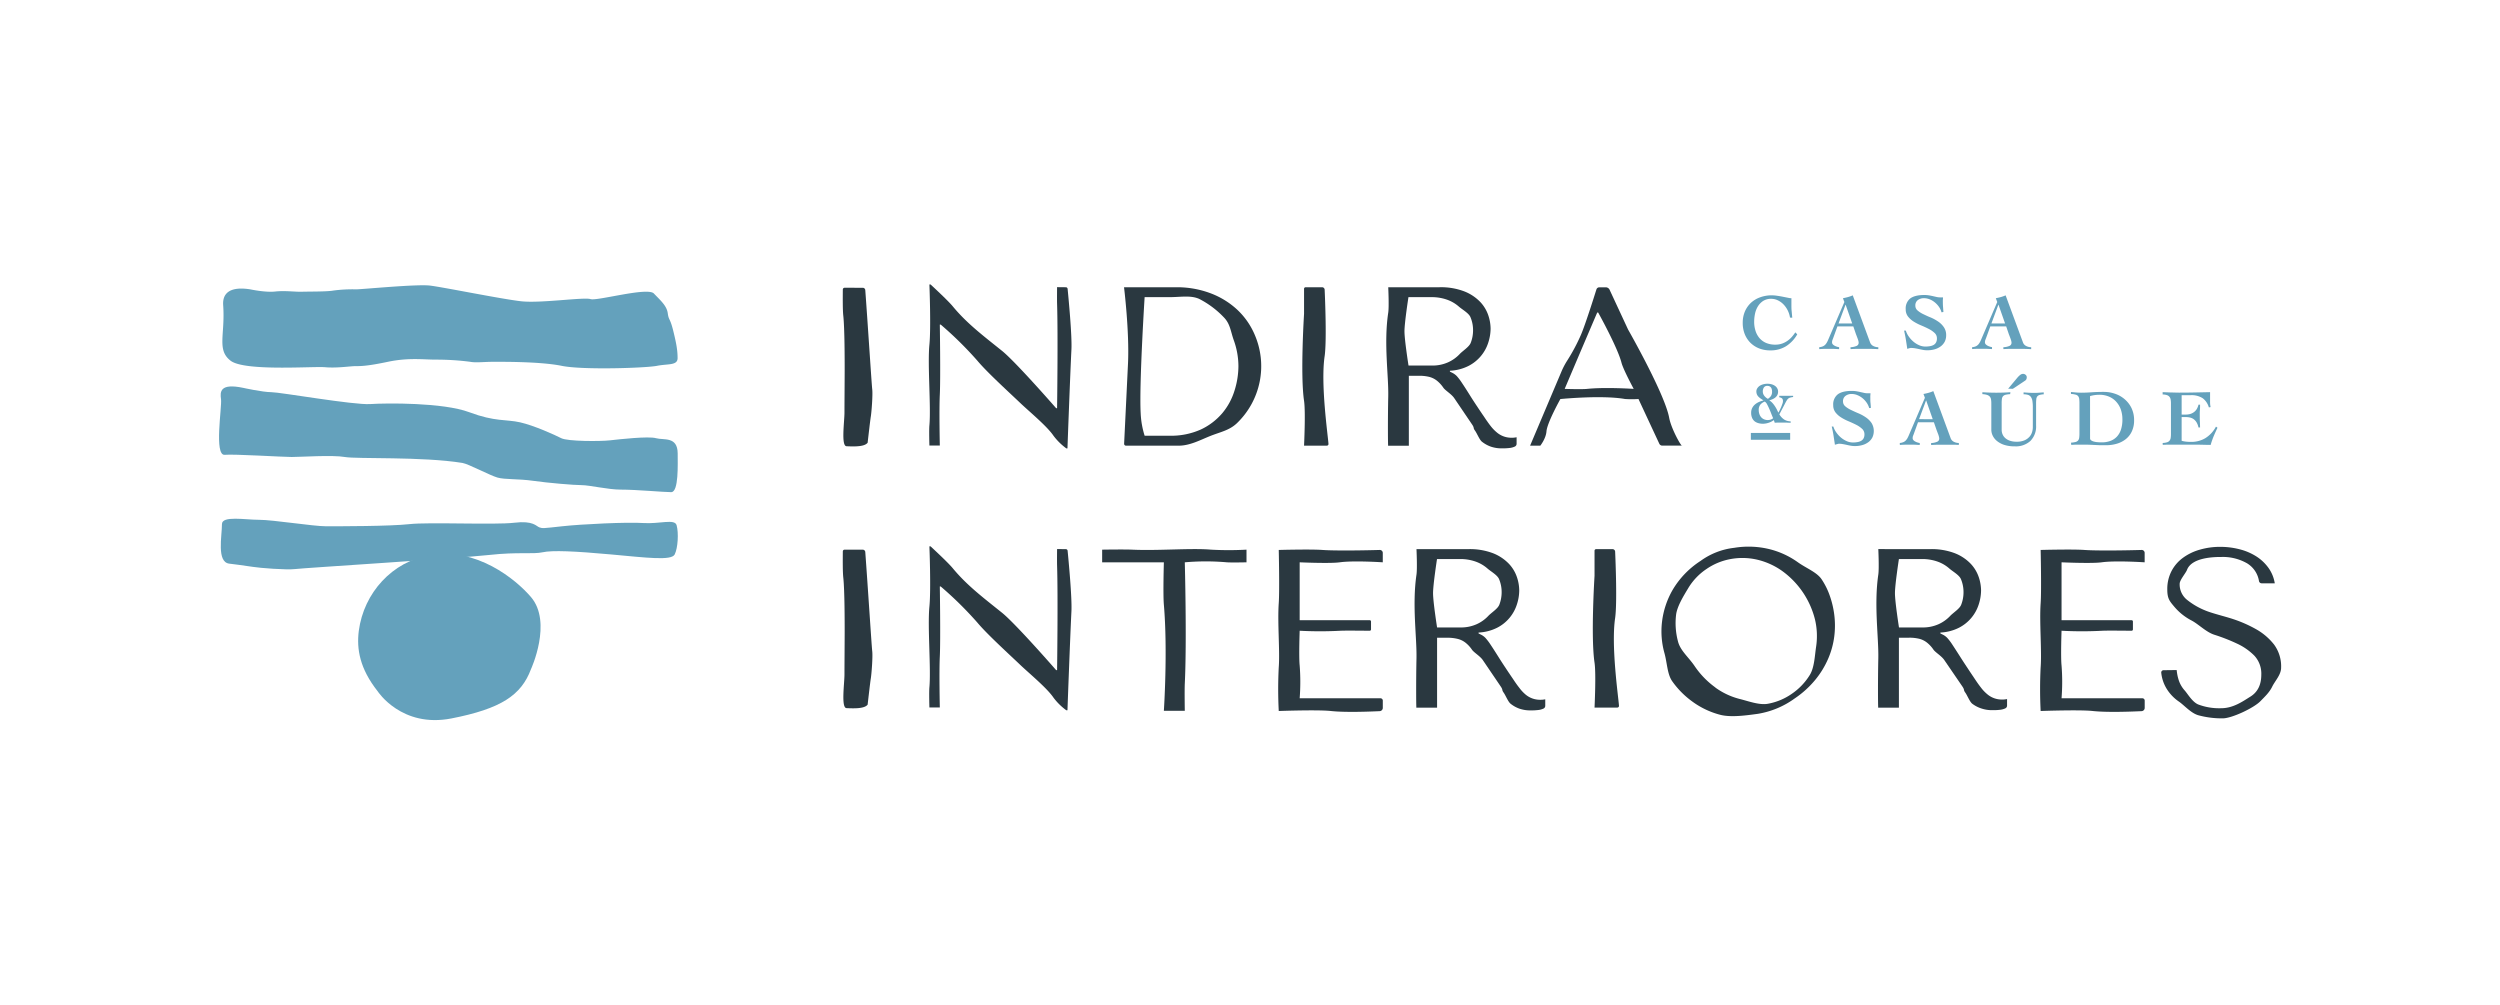 <svg id="Layer_1" data-name="Layer 1" xmlns="http://www.w3.org/2000/svg" viewBox="0 0 1080 434"><defs><style>.cls-1{fill:#64a1bc;}.cls-2{fill:#2a3840;}</style></defs><path class="cls-1" d="M773.28,137.2a10.62,10.62,0,0,0-2.75-5.64,8.68,8.68,0,0,0-2.44-1.79,6.52,6.52,0,0,0-2.94-.68,6.22,6.22,0,0,0-3.49.93,7.44,7.44,0,0,0-2.27,2.37,9.81,9.81,0,0,0-1.23,3.19,17,17,0,0,0-.36,3.41,12.78,12.78,0,0,0,.59,3.95,9,9,0,0,0,1.72,3.14,7.89,7.89,0,0,0,2.85,2.07,10,10,0,0,0,4,.74,8.65,8.65,0,0,0,2.95-.48,9.61,9.61,0,0,0,2.38-1.25,10.42,10.42,0,0,0,1.86-1.7,19.09,19.09,0,0,0,1.43-1.88l.83.86a14.6,14.6,0,0,1-4.86,5.14,12.64,12.64,0,0,1-6.8,1.79,13.12,13.12,0,0,1-4.76-.84,11.31,11.31,0,0,1-3.76-2.4,11.17,11.17,0,0,1-2.48-3.74,12.84,12.84,0,0,1-.89-4.92,12.29,12.29,0,0,1,.92-4.87,11.19,11.19,0,0,1,2.59-3.75,11.68,11.68,0,0,1,4-2.41,14.5,14.5,0,0,1,5.07-.86,15.6,15.6,0,0,1,2.27.19c.88.12,1.72.27,2.52.43l2.17.43a8.53,8.53,0,0,0,1.11.19,1.13,1.13,0,0,0,.38,0c0,.47,0,.91,0,1.33s0,.87,0,1.33c0,1,0,1.93.1,2.88s.16,1.91.28,2.88Z"/><path class="cls-1" d="M785.9,150a5.42,5.42,0,0,0,1.61-.39,3.29,3.29,0,0,0,1.07-.78,5.37,5.37,0,0,0,.76-1.12c.22-.42.44-.91.67-1.47l6.76-15.76-.62-1.65c.73-.14,1.46-.31,2.17-.5a15,15,0,0,0,2.07-.74l7.48,20.31a2.79,2.79,0,0,0,1.45,1.6,4.7,4.7,0,0,0,2.11.5v.83l-1.49-.07-1.65-.05-1.66,0h-1.45c-1,0-1.92,0-2.88,0s-1.91.06-2.88.1V150a7.37,7.37,0,0,0,2.66-.58,1.45,1.45,0,0,0,.86-1.35,3.37,3.37,0,0,0-.12-.79,8.6,8.6,0,0,0-.31-1l-.38-1c-.13-.34-.23-.62-.33-.85L800.63,141h-6.86L792,145.89c-.12.32-.23.63-.36.93a2.89,2.89,0,0,0-.19,1.14,1.17,1.17,0,0,0,.29.76,2.73,2.73,0,0,0,.76.6,5.29,5.29,0,0,0,1,.43,5.34,5.34,0,0,0,1,.24v.83c-.73,0-1.47-.08-2.22-.1s-1.49,0-2.23,0-1.38,0-2.07,0-1.38.06-2.07.1Zm14.25-10.27-2.83-8.07h-.07l-3,8.07Z"/><path class="cls-1" d="M838.74,134.92a7.74,7.74,0,0,0-1.12-2.38,9.73,9.73,0,0,0-1.8-1.93,8.28,8.28,0,0,0-2.22-1.31,6.59,6.59,0,0,0-2.45-.48,4.32,4.32,0,0,0-2.64.81,2.84,2.84,0,0,0-1.08,2.43,2.69,2.69,0,0,0,1,2.1,10.74,10.74,0,0,0,2.46,1.57c1,.47,2.06,1,3.2,1.43a18.91,18.91,0,0,1,3.19,1.75,9.18,9.18,0,0,1,2.46,2.43,6,6,0,0,1,1,3.51,6.15,6.15,0,0,1-.59,2.7,6,6,0,0,1-1.66,2,8,8,0,0,1-2.58,1.31,11.56,11.56,0,0,1-3.38.46,10.11,10.11,0,0,1-1.73-.15c-.57-.11-1.14-.22-1.7-.35s-1.14-.24-1.71-.34a9.21,9.21,0,0,0-1.73-.16,2,2,0,0,0-.36,0l-.48.12-.5.14-.38.14c-.18-1.29-.38-2.58-.59-3.9s-.47-2.63-.79-4h.76a8.67,8.67,0,0,0,1.24,2.52,11.8,11.8,0,0,0,2,2.22,10.09,10.09,0,0,0,2.5,1.57,6.61,6.61,0,0,0,2.65.58,11,11,0,0,0,2.07-.17,4.71,4.71,0,0,0,1.61-.57,2.72,2.72,0,0,0,1-1.07,3.54,3.54,0,0,0,.36-1.7,3.09,3.09,0,0,0-1-2.36,10.57,10.57,0,0,0-2.5-1.73q-1.5-.78-3.24-1.5a22.36,22.36,0,0,1-3.24-1.65,9.75,9.75,0,0,1-2.5-2.21,4.92,4.92,0,0,1-1-3.14,5.49,5.49,0,0,1,2-4.71q2-1.45,6-1.46a13,13,0,0,1,2,.15c.64.1,1.25.23,1.83.36l1.62.37a7.29,7.29,0,0,0,1.41.15h1.25c0,.39-.05.76-.07,1.11s0,.7,0,1.06q0,1,.09,2.07c.05.72.11,1.41.15,2.07Z"/><path class="cls-1" d="M851.94,150a5.42,5.42,0,0,0,1.61-.39,3.4,3.4,0,0,0,1.07-.78,5.37,5.37,0,0,0,.76-1.12c.22-.42.44-.91.67-1.47l6.76-15.76-.62-1.65c.73-.14,1.46-.31,2.17-.5a15,15,0,0,0,2.07-.74l7.48,20.31a2.79,2.79,0,0,0,1.45,1.6,4.7,4.7,0,0,0,2.11.5v.83l-1.49-.07-1.65-.05-1.66,0h-1.45c-1,0-1.92,0-2.88,0s-1.91.06-2.88.1V150a7.43,7.43,0,0,0,2.66-.58,1.45,1.45,0,0,0,.86-1.35,3.37,3.37,0,0,0-.12-.79,8.6,8.6,0,0,0-.31-1l-.38-1c-.13-.34-.23-.62-.33-.85L866.67,141h-6.86l-1.76,4.86-.36.93a2.89,2.89,0,0,0-.19,1.14,1.17,1.17,0,0,0,.29.76,2.73,2.73,0,0,0,.76.6,5.29,5.29,0,0,0,1,.43,5.34,5.34,0,0,0,1,.24v.83c-.73,0-1.48-.08-2.22-.1s-1.49,0-2.23,0-1.38,0-2.07,0-1.38.06-2.07.1Zm14.25-10.27-2.83-8.07h-.07l-3,8.07Z"/><path class="cls-1" d="M807.49,176.3a7.62,7.62,0,0,0-1.12-2.38,9.68,9.68,0,0,0-1.79-1.93,8.77,8.77,0,0,0-2.23-1.31,6.54,6.54,0,0,0-2.44-.48,4.27,4.27,0,0,0-2.64.81,2.82,2.82,0,0,0-1.09,2.43,2.73,2.73,0,0,0,1,2.11,10.92,10.92,0,0,0,2.47,1.56c1,.48,2,.95,3.19,1.44a17.83,17.83,0,0,1,3.19,1.74,9.52,9.52,0,0,1,2.47,2.43,6.64,6.64,0,0,1,.39,6.21,5.94,5.94,0,0,1-1.65,2,7.89,7.89,0,0,1-2.59,1.31,11.51,11.51,0,0,1-3.38.46,10,10,0,0,1-1.72-.15c-.58-.1-1.15-.22-1.71-.35s-1.13-.24-1.71-.34a9.1,9.1,0,0,0-1.72-.16,2,2,0,0,0-.36.05l-.49.13-.5.13a3.33,3.33,0,0,0-.37.14c-.19-1.29-.39-2.58-.59-3.9s-.47-2.63-.79-4H792a9,9,0,0,0,1.25,2.52,11.44,11.44,0,0,0,2,2.22,10,10,0,0,0,2.5,1.57,6.64,6.64,0,0,0,2.66.59,10.93,10.93,0,0,0,2.07-.18,4.66,4.66,0,0,0,1.6-.57,2.78,2.78,0,0,0,1-1.06,3.61,3.61,0,0,0,.36-1.71,3.14,3.14,0,0,0-1-2.36,10.78,10.78,0,0,0-2.5-1.73c-1-.51-2.08-1-3.24-1.5a21.38,21.38,0,0,1-3.24-1.65,9.45,9.45,0,0,1-2.51-2.21,5,5,0,0,1-1-3.14,5.5,5.5,0,0,1,2-4.71q2-1.46,6-1.46a13.2,13.2,0,0,1,2,.15c.64.11,1.25.23,1.82.37l1.63.36a7.21,7.21,0,0,0,1.41.15h1.24c0,.4-.05.76-.07,1.11s0,.7,0,1.07c0,.66,0,1.35.08,2.07s.11,1.4.16,2.06Z"/><path class="cls-1" d="M820.7,191.37a5.07,5.07,0,0,0,1.6-.39,3.15,3.15,0,0,0,1.07-.78,5.12,5.12,0,0,0,.76-1.12c.22-.42.44-.91.67-1.47l6.76-15.76-.62-1.65c.74-.14,1.46-.3,2.17-.5a13.52,13.52,0,0,0,2.08-.74l7.48,20.31a2.81,2.81,0,0,0,1.45,1.61,4.78,4.78,0,0,0,2.1.49v.83l-1.48-.07-1.66,0-1.65,0H840c-1,0-1.93,0-2.88,0s-1.91.06-2.88.1v-.83a7.16,7.16,0,0,0,2.65-.58,1.44,1.44,0,0,0,.87-1.35,3.55,3.55,0,0,0-.13-.79,9.92,9.92,0,0,0-.3-1l-.39-1c-.12-.34-.23-.62-.32-.85l-1.18-3.41h-6.86l-1.76,4.86q-.16.48-.36.93a2.89,2.89,0,0,0-.19,1.14,1.13,1.13,0,0,0,.3.76,2.47,2.47,0,0,0,.76.6,4.63,4.63,0,0,0,1,.43,5.43,5.43,0,0,0,1,.24v.83c-.74,0-1.48-.08-2.23-.1s-1.49,0-2.22,0-1.38,0-2.07,0-1.38.06-2.07.1Zm14.24-10.27L832.11,173h-.06l-3,8.07Z"/><path class="cls-1" d="M856.39,169.44c2,.14,4,.21,6,.21s4.08-.07,6.1-.21l-.1.83a10.87,10.87,0,0,0-2,.27,2.22,2.22,0,0,0-1.1.64,2.31,2.31,0,0,0-.47,1.18,14.17,14.17,0,0,0-.1,1.91v11.45a4.94,4.94,0,0,0,.36,1.84,4.43,4.43,0,0,0,1.14,1.64,5.72,5.72,0,0,0,2,1.17,8.59,8.59,0,0,0,3,.45,8.18,8.18,0,0,0,3.43-.63,6.17,6.17,0,0,0,2.14-1.57,5.44,5.44,0,0,0,1.08-2,7.38,7.38,0,0,0,.31-2v-8.49a18.38,18.38,0,0,0-.17-2.83,4.13,4.13,0,0,0-.62-1.75,2.46,2.46,0,0,0-1.21-.94,5.93,5.93,0,0,0-2-.27v-.83c.53.05,1.19.09,2,.14s1.63.07,2.5.07c.71,0,1.42,0,2.12-.07l2.09-.14v.83a8.28,8.28,0,0,0-1.78.27,2.1,2.1,0,0,0-1,.64,2.3,2.3,0,0,0-.43,1.18,16.37,16.37,0,0,0-.09,1.91v9.45a8.87,8.87,0,0,1-2.43,6.67,9.34,9.34,0,0,1-6.81,2.36,14.42,14.42,0,0,1-4.52-.63,9.84,9.84,0,0,1-3.14-1.68,6.74,6.74,0,0,1-1.84-2.31,5.94,5.94,0,0,1-.6-2.55V174.27a11.24,11.24,0,0,0-.11-1.64,2.66,2.66,0,0,0-.48-1.21,2.62,2.62,0,0,0-1.16-.79,7.5,7.5,0,0,0-2.12-.36Zm11.14-1.52,4-4.79a8.09,8.09,0,0,1,1.26-1.21,2,2,0,0,1,1.15-.41,1.61,1.61,0,0,1,1.16.45,1.32,1.32,0,0,1,.46,1,2,2,0,0,1-.17.87,1.71,1.71,0,0,1-.66.69l-5.17,3.44Z"/><path class="cls-1" d="M894.67,191.24a11.67,11.67,0,0,0,2-.31,2.08,2.08,0,0,0,1.08-.66,2.39,2.39,0,0,0,.47-1.19,14.17,14.17,0,0,0,.1-1.91V174.24a14.33,14.33,0,0,0-.1-1.92,2.43,2.43,0,0,0-.47-1.19,2,2,0,0,0-1.1-.65,11.24,11.24,0,0,0-2-.31v-.83l2.19.21c.73.06,1.45.1,2.19.1,1.43,0,2.91-.06,4.45-.17s3.37-.18,5.48-.18a14.57,14.57,0,0,1,4.67.78,12.34,12.34,0,0,1,4.16,2.33,11.85,11.85,0,0,1,3,3.84,12,12,0,0,1,1.14,5.33,11,11,0,0,1-1,4.83,9.24,9.24,0,0,1-2.65,3.34,11.21,11.21,0,0,1-3.87,1.95,16.29,16.29,0,0,1-4.63.64c-1,0-1.76,0-2.45,0l-2-.09-2.16-.1q-1.14-.06-2.76-.06c-1.22,0-2.28,0-3.17,0s-1.71.06-2.45.1Zm8.24-1.86a1,1,0,0,0,.42.81,3.42,3.42,0,0,0,1.1.53,7.64,7.64,0,0,0,1.6.29q.91.09,1.92.09a10.58,10.58,0,0,0,3.69-.61,7.35,7.35,0,0,0,2.82-1.82,8.11,8.11,0,0,0,1.8-3.09,14,14,0,0,0,.62-4.38,13.21,13.21,0,0,0-.67-4.26,9.92,9.92,0,0,0-2-3.38,8.79,8.79,0,0,0-3.12-2.22,10.51,10.51,0,0,0-4.19-.8,15.31,15.31,0,0,0-2,.14,16.2,16.2,0,0,0-2,.42Z"/><path class="cls-1" d="M934.26,191.37a7.66,7.66,0,0,0,1.88-.29,2.2,2.2,0,0,0,1.08-.69,2.54,2.54,0,0,0,.51-1.19,11,11,0,0,0,.12-1.76v-13.1a10.38,10.38,0,0,0-.12-1.69,2.66,2.66,0,0,0-.51-1.21,2.34,2.34,0,0,0-1.08-.74,6.13,6.13,0,0,0-1.88-.29v-1l3.53.14c1.19,0,2.37.07,3.54.07q3.34,0,6.65-.07l6.77-.14c0,.42,0,.83,0,1.24v1.21c0,.71,0,1.41,0,2.1a9.88,9.88,0,0,0,.23,1.9l-.75.14a7.62,7.62,0,0,0-2.64-3.95,8.86,8.86,0,0,0-5.26-1.33h-3.86v8.38h1.79a7,7,0,0,0,1.76-.22,5,5,0,0,0,1.6-.73,4.68,4.68,0,0,0,1.3-1.32,6.22,6.22,0,0,0,.82-2h.69c0,.81,0,1.62-.08,2.45s-.05,1.64-.05,2.45,0,1.65.05,2.46.06,1.64.08,2.47h-.69a7.14,7.14,0,0,0-.79-2.14,5,5,0,0,0-1.21-1.38,4.5,4.5,0,0,0-1.56-.74,7.78,7.78,0,0,0-1.92-.22h-1.79v10.24a11.32,11.32,0,0,0,1.84.36,19.41,19.41,0,0,0,2.26.12,11.83,11.83,0,0,0,6.11-1.6,13,13,0,0,0,4.62-5l.65.48c-.57,1.22-1.12,2.44-1.64,3.65A39,39,0,0,0,955,192.2c-1.79,0-3.57-.08-5.34-.1s-3.56,0-5.35,0h-3.21l-2.81,0-2.31,0-1.67.07Z"/><path class="cls-1" d="M768.63,171h6v.51a8.36,8.36,0,0,0-1.27.25,2.11,2.11,0,0,0-.85.45,3.2,3.2,0,0,0-.67.83c-.21.34-.46.8-.75,1.37L768.68,179a6.9,6.9,0,0,0,2,2.18,5.26,5.26,0,0,0,2.88.84v.62c-.62,0-1.24-.06-1.85-.07s-1.22,0-1.84,0-1.07,0-1.59,0-1.06,0-1.59.07l-.39-1.16a7.51,7.51,0,0,1-2.24,1.15,8,8,0,0,1-2.46.43,7.25,7.25,0,0,1-2-.27A4.51,4.51,0,0,1,758,182a3.9,3.9,0,0,1-1.1-1.49,5.42,5.42,0,0,1-.4-2.19,4.44,4.44,0,0,1,.45-2.06,5,5,0,0,1,1.2-1.53,7.06,7.06,0,0,1,1.71-1.07,12.28,12.28,0,0,1,2-.68c-.4-.24-.78-.49-1.15-.74a6.69,6.69,0,0,1-1-.81,3.21,3.21,0,0,1-.7-1,3.27,3.27,0,0,1-.26-1.34,2.41,2.41,0,0,1,.39-1.33,3.58,3.58,0,0,1,1-1.05,5.35,5.35,0,0,1,1.53-.68,6.82,6.82,0,0,1,1.84-.25,6.58,6.58,0,0,1,1.91.26,4.43,4.43,0,0,1,1.46.72,3.19,3.19,0,0,1,.93,1.09,2.74,2.74,0,0,1,.32,1.32,3.12,3.12,0,0,1-.32,1.47,3.42,3.42,0,0,1-.86,1.07,5.06,5.06,0,0,1-1.23.75,11.81,11.81,0,0,1-1.41.5,5.54,5.54,0,0,1,1.33,1.07,11.55,11.55,0,0,1,1.06,1.36,15.74,15.74,0,0,1,.87,1.47c.25.5.49,1,.69,1.42l.55-1c.22-.44.43-.91.64-1.4s.39-1,.54-1.42a3.48,3.48,0,0,0,.24-1.1,1.64,1.64,0,0,0-.37-1.24,2.5,2.5,0,0,0-1.21-.49Zm-8.86,6.12a5.15,5.15,0,0,0,.28,1.73,4,4,0,0,0,.77,1.38,3.35,3.35,0,0,0,1.23.9,3.78,3.78,0,0,0,1.6.33,4,4,0,0,0,1.25-.19,2.92,2.92,0,0,0,1.1-.61c-.24-.52-.51-1.15-.79-1.89s-.58-1.46-.89-2.17-.63-1.35-.94-1.94a3,3,0,0,0-1-1.18,4.61,4.61,0,0,0-2,1.43A3.73,3.73,0,0,0,759.77,177.15Zm1.76-8a3,3,0,0,0,.66,1.88,5,5,0,0,0,1.53,1.3,4.56,4.56,0,0,0,1.32-1.21,3.29,3.29,0,0,0,.49-1.92,4.43,4.43,0,0,0-.09-.9,2.39,2.39,0,0,0-.32-.79,1.76,1.76,0,0,0-.62-.56,2,2,0,0,0-1-.22,1.67,1.67,0,0,0-1.53.73A3.19,3.19,0,0,0,761.53,169.19Z"/><rect class="cls-1" x="756.37" y="187.03" width="16.98" height="2.95"/><path class="cls-1" d="M108.12,125s6.54,1.41,10.75.94,8.7.19,11.6.09,10.95,0,13.53-.51a63,63,0,0,1,9.86-.52c2.54,0,26.16-2.32,31.89-1.63s31,5.84,39.41,6.78,27.13-1.87,29.93-.94,24.64-5.3,27.38-2.42,5.56,5.23,6,8.5.94,1.87,2.34,7.49,1.91,8.66,1.91,11.93-4.25,2.39-8.92,3.33-32.08,1.87-41.16,0-25.92-1.74-29.66-1.74-7.49.47-9.83,0a114,114,0,0,0-15-.94c-5.15,0-11.7-.93-20.58.94s-11.7,1.87-14,1.87-8,.93-13.1.47-34.77,1.87-40.85-2.81S97.31,144.61,96.42,132C96.28,129.89,96,123.09,108.12,125Z"/><path class="cls-1" d="M105.05,167.55s8.42,1.87,12.17,1.87,35.66,5.61,42.68,5.14,31.58-.7,42.8,3.51,15.91,3,22,4.38,15,5.44,17.77,6.85,16.84,1.4,21,.93,16.66-1.87,19.93-.93,9.3-.93,9.36,6.54c0,4.68.49,16.77-2.8,16.77s-14.81-1.1-21.94-1.1c-5.23,0-13.44-1.93-16.71-1.93s-14.5-.94-21-1.87-12.16-.47-15.43-1.41-12.55-5.9-15.1-6.31c-17.31-2.81-45.71-1.64-50.85-2.57s-19.18,0-22.92,0-25.09-1.32-28.93-.94c-4.68.47-1.14-20.75-1.6-24S95,165.44,105.05,167.55Z"/><path class="cls-1" d="M99,243.49s7.49.93,10.29,1.4,14.5,1.41,18.24.94,71.1-4.68,83.73-6.08,18.94-.24,23.15-1.17,14-.47,29.47.93,26.19,2.81,27.59,0,1.75-9.35.82-12.63c-.82-2.87-7.37-.46-14.38-.93s-26.66.47-35.08,1.4-8.42.94-9.82.47-2.54-3-10.86-2-36.85-.34-45.27.6-30.4.93-36,.93-22.92-2.8-29-2.8-16-1.87-16,1.87C95.88,231.65,93.54,242.79,99,243.49Z"/><path class="cls-1" d="M163.19,298.68s10.29,15.9,31.81,11.69,30.17-10.05,34.38-21.28c0,0,9.35-20.25,0-31.17-6.67-7.78-23.6-21.57-43.59-18.14-16.35,2.8-28.62,16.31-30.79,32.76C154,280.38,155.42,288.87,163.19,298.68Z"/><path class="cls-2" d="M372.7,124.32a1.09,1.09,0,0,1,1.1,1c1.16,15.72,2.77,41,3,42.82.3,2.41-.3,9.94-.6,11.75s-1.38,11.36-1.38,11.36c-1.28,1.67-5.14,1.72-9.13,1.52-2.4-.11-.88-10.62-.88-14.54s.09-15.06.09-18.67,0-17.78-.6-23.2c-.25-2.2-.24-6.56-.2-11.3a.76.76,0,0,1,.75-.75Z"/><path class="cls-2" d="M460.43,124.09a.77.77,0,0,1,.78.7c.36,3.6,1.94,20.14,1.65,26.09-.63,12.86-1.72,42.82-1.72,42.82h-.49a26.22,26.22,0,0,1-5.55-5.47c-2.79-4.13-10.59-10.56-14.2-14-4.73-4.52-14.45-13.35-18.64-18.37a157,157,0,0,0-15.87-15.64H406s.36,22.71,0,30.26c-.33,6.91,0,21.76,0,22h-4.5c0-.17-.19-6.55,0-8.68.74-8.1-.84-26.16,0-34.82.74-7.56,0-26.1,0-26.1H402s7.39,6.8,9.52,9.37c6.16,7.46,13,12.6,21.35,19.31,5.93,4.77,23.39,24.79,23.39,24.79h.4s.44-31.5,0-45.12c-.06-1.8,0-7.18,0-7.18Z"/><path class="cls-2" d="M486.44,192.53a.81.81,0,0,1-.82-.85c.23-4.61,1.3-26.79,1.68-34.73.64-13.78-1.72-32.86-1.72-32.86h22.49a41.08,41.08,0,0,1,14.86,2.59,35.16,35.16,0,0,1,11.59,7.14,32,32,0,0,1,7.52,10.8,34.17,34.17,0,0,1-7.72,38.23c-3.23,3.06-7,3.73-11.29,5.42s-8.9,4.26-13.79,4.26Zm8-4.3h10.73a31.29,31.29,0,0,0,13.6-2.69,27.36,27.36,0,0,0,9.22-7,27.82,27.82,0,0,0,5.27-9.63A35.77,35.77,0,0,0,535,158.31,33.34,33.34,0,0,0,533,147c-1.31-3.62-1.49-6.81-4-9.59a39.38,39.38,0,0,0-11-8.31c-3.71-1.63-8-.73-12.78-.73H494.48s-2.39,37.59-1.71,50.1A37.74,37.74,0,0,0,494.48,188.23Z"/><path class="cls-2" d="M571.13,124.09a1.11,1.11,0,0,1,1.12,1.06c.21,4.54.91,22.28,0,28.67-1.79,12,1.34,33.62,1.65,37.94a.72.72,0,0,1-.72.77h-9.83s.72-14.6,0-19.39c-1.67-11.11,0-37.54,0-37.54V124.77a.67.67,0,0,1,.68-.68Z"/><path class="cls-2" d="M621.77,124.09a28.12,28.12,0,0,1,10.86,1.81,19.3,19.3,0,0,1,6.79,4.5,15.73,15.73,0,0,1,3.52,5.81,18.78,18.78,0,0,1,1,5.77,20.11,20.11,0,0,1-1,6,17.13,17.13,0,0,1-8.58,10.12,19.83,19.83,0,0,1-8,2.06v.39l1,.49a7.12,7.12,0,0,1,2,1.46,24,24,0,0,1,2.15,2.84c.88,1.3,2.07,3.14,3.55,5.52s3.59,5.56,6.3,9.53q1.36,2.06,2.62,3.67a17.3,17.3,0,0,0,2.64,2.74,9.68,9.68,0,0,0,6.55,2.3c.32,0,.65,0,1-.05s.65-.08,1-.15v2.81a1.3,1.3,0,0,1-.72,1.18,7,7,0,0,1-2,.6,25.63,25.63,0,0,1-3.52.2,14.39,14.39,0,0,1-5-.78,13.54,13.54,0,0,1-3.74-2.1c-1.09-.88-2.1-3.56-3-4.8s-.18-1-1.15-2.49l-7.75-11.44c-1.18-1.82-3.91-3.35-4.76-4.59a13.78,13.78,0,0,0-2.74-3,8.9,8.9,0,0,0-3.29-1.66,17.69,17.69,0,0,0-4.56-.49h-4.32v30.21h-8.9c-.15,1.45-.21-11.85,0-21.29.2-9.05-2-22.92,0-36.2.4-2.71,0-10.95,0-10.95Zm-13.29,33.83h10.11a16.48,16.48,0,0,0,6.91-1.37,15.83,15.83,0,0,0,5.06-3.57c1.37-1.47,4.11-3.09,4.8-4.89a14.74,14.74,0,0,0,1-5.33,14.34,14.34,0,0,0-1.13-5.76c-.75-1.77-3.56-3.28-5-4.55a15.73,15.73,0,0,0-5.15-3,19.7,19.7,0,0,0-6.72-1.08h-9.91s-1.72,11.07-1.72,14.76S608.48,157.92,608.48,157.92Z"/><path class="cls-2" d="M674.08,172.39s-5.68,10.15-6,13.92c-.22,3.14-2.66,6.22-2.66,6.22H661l13.54-32a31.56,31.56,0,0,1,2.45-4.68,81.81,81.81,0,0,0,6-11.25c1.86-4.35,5.59-16.14,6.66-19.55a1.32,1.32,0,0,1,1.27-.93h2.74a1.83,1.83,0,0,1,1.66,1l8,17.22s15.86,27.78,17.76,38.12c.87,4.77,5.39,12.78,5.61,12.05h-8.59a1.42,1.42,0,0,1-1.28-.82l-4.59-9.85-4.41-9.47a43.68,43.68,0,0,1-5.82,0C691.9,170.6,674.08,172.39,674.08,172.39ZM690.4,135H690l-7.86,18.4L675.94,168s7.28.25,9.7,0c8-.82,20.12,0,20.12,0s-4.5-8.31-5.28-11.33C698.76,150,690.4,135,690.4,135Z"/><path class="cls-2" d="M926.49,238.77v4.15s-12.62-.84-18.58,0c-4.29.59-17.32,0-17.32,0v25h30.25a.58.58,0,0,1,.58.58v3.4a.57.57,0,0,1-.58.58c-2.18,0-9.81-.12-12.62,0a167,167,0,0,1-17.63,0s-.4,11.24,0,15a91.13,91.13,0,0,1,0,14.18h34.92a1,1,0,0,1,1,1v3.14a1.41,1.41,0,0,1-1.34,1.42c-3.79.18-14.76.63-21.13-.07-5.59-.61-22.48,0-22.48,0a187.33,187.33,0,0,1,0-18.88c.55-6.9-.58-19.35,0-27.69.4-5.74,0-23,0-23s13.67-.38,18.9,0c6.11.44,20.36.14,24.75,0A1.27,1.27,0,0,1,926.49,238.77Z"/><path class="cls-2" d="M502.79,307.06s1.72-25.89,0-45.85c-.4-4.55,0-18.29,0-18.29H476.13v-5.47s9.67-.15,12.89,0c11.38.52,25.63-.74,34.13,0a137.76,137.76,0,0,0,15.34,0v5.47s-6.34.15-8.44,0a104.27,104.27,0,0,0-18.22,0s.91,34.14,0,52.42c-.14,2.93,0,11.72,0,11.72Z"/><path class="cls-2" d="M597.36,238.77v4.15s-12.62-.84-18.59,0c-4.29.59-17.31,0-17.31,0v25H591.7a.58.58,0,0,1,.58.58v3.4a.57.57,0,0,1-.58.58c-2.17,0-9.81-.12-12.62,0a166.71,166.71,0,0,1-17.62,0s-.4,11.24,0,15a92.53,92.53,0,0,1,0,14.18h34.91a1,1,0,0,1,1,1v3.14a1.42,1.42,0,0,1-1.34,1.42c-3.8.18-14.76.63-21.14-.07-5.58-.61-22.47,0-22.47,0a184.16,184.16,0,0,1,0-18.88c.54-6.9-.59-19.35,0-27.69.4-5.74,0-23,0-23s13.67-.38,18.89,0c6.11.44,20.36.14,24.75,0A1.28,1.28,0,0,1,597.36,238.77Z"/><path class="cls-2" d="M719,282a34.86,34.86,0,0,1-1-13.43,36.12,36.12,0,0,1,4.64-13.84,37.77,37.77,0,0,1,12-12.41,30.61,30.61,0,0,1,14.54-5.66,38,38,0,0,1,15,.52,35.92,35.92,0,0,1,12.43,5.67c3.63,2.61,8.19,4.29,10.29,7.35a31.16,31.16,0,0,1,3.51,7,39.37,39.37,0,0,1,2,8.43,37.24,37.24,0,0,1,0,9.26,35.47,35.47,0,0,1-2.58,9.53,38.08,38.08,0,0,1-5.55,9.16,41.3,41.3,0,0,1-9,8.17,37.27,37.27,0,0,1-15.94,6.63c-5.22.72-11.79,1.62-16.33.38a35.46,35.46,0,0,1-12.14-5.85,37.37,37.37,0,0,1-8.47-8.61C720.21,291.18,720.23,286.31,719,282Zm22,15a30.79,30.79,0,0,0,10.49,4.94c3.62.89,8.43,2.73,12.1,2.11a26.07,26.07,0,0,0,10.43-4.3,26.8,26.8,0,0,0,7.83-8.19c2-3.25,2.13-8.46,2.72-12.24a30.93,30.93,0,0,0-.51-11.76,36.84,36.84,0,0,0-14.43-21.09,30.82,30.82,0,0,0-10.77-4.75,28.31,28.31,0,0,0-11.23-.21,26.84,26.84,0,0,0-10.47,4.33,26.06,26.06,0,0,0-7.79,8.16c-1.91,3.19-4.81,7.8-5.29,11.5a30.79,30.79,0,0,0,.8,11.56c1,4,4.53,6.77,7.14,10.6A36.79,36.79,0,0,0,741.06,297Z"/><path class="cls-2" d="M940.33,289.46a19.6,19.6,0,0,0,.8,4.12,12.48,12.48,0,0,0,2.68,4.73c1.33,1.52,3.25,4.89,5.77,6a25.51,25.51,0,0,0,10,1.64c5.23,0,9.43-3.05,12.58-5s4.72-5.13,4.72-9.45a11.41,11.41,0,0,0-3-8.25,25.72,25.72,0,0,0-7.51-5.22,80,80,0,0,0-9.8-3.83c-3.51-1.12-6.78-4.54-9.79-6.13a24.44,24.44,0,0,1-7.51-6c-2-2.39-3-3.48-3-7.39a16.78,16.78,0,0,1,1.84-8,16.58,16.58,0,0,1,5-5.76,22.8,22.8,0,0,1,7.27-3.48,31.07,31.07,0,0,1,8.71-1.2,33.32,33.32,0,0,1,8.42,1.05,24.71,24.71,0,0,1,7.22,3.08,19.16,19.16,0,0,1,5.28,5,15.6,15.6,0,0,1,2.69,6.62H977a1.17,1.17,0,0,1-1.12-1,11,11,0,0,0-5.17-7.65,21,21,0,0,0-11-2.73c-2.59,0-12.79,0-14.92,5.57-.55,1.45-3.17,4.37-3.17,6a8.51,8.51,0,0,0,3.09,6.87,30.94,30.94,0,0,0,7.72,4.57c3.09,1.33,8.51,2.59,12.13,3.78a55.66,55.66,0,0,1,10.07,4.42,26.14,26.14,0,0,1,7.72,6.57,15.83,15.83,0,0,1,3.09,10.09c0,3-2.65,5.7-3.85,8.16s-3.13,4.27-5.08,6.26c-2.92,3-12.42,7.43-16.28,7.43A38.84,38.84,0,0,1,949.71,309c-3.19-.9-6-4.21-8.32-5.84a18.49,18.49,0,0,1-5.58-5.92,16.42,16.42,0,0,1-2.16-6.71,1,1,0,0,1,1-1Z"/><path class="cls-2" d="M696.62,237.23a1.12,1.12,0,0,1,1.12,1.07c.2,4.53.9,22.27,0,28.67-1.79,12,1.34,33.61,1.66,37.93a.72.72,0,0,1-.72.77h-9.84s.72-14.6,0-19.39c-1.67-11.11,0-37.54,0-37.54V237.91a.68.68,0,0,1,.68-.68Z"/><path class="cls-2" d="M372.7,237.46a1.09,1.09,0,0,1,1.1,1c1.16,15.72,2.77,41,3,42.82.3,2.41-.3,9.94-.6,11.75s-1.38,11.37-1.38,11.37c-1.28,1.66-5.14,1.71-9.13,1.51-2.4-.11-.88-10.62-.88-14.54s.09-15.06.09-18.67,0-17.78-.6-23.2c-.25-2.2-.24-6.55-.2-11.3a.76.76,0,0,1,.75-.75Z"/><path class="cls-2" d="M460.43,237.23a.77.77,0,0,1,.78.7c.36,3.6,1.94,20.14,1.65,26.09-.63,12.86-1.72,42.82-1.72,42.82h-.49a25.94,25.94,0,0,1-5.55-5.47c-2.79-4.13-10.59-10.56-14.2-14-4.73-4.52-14.45-13.35-18.64-18.37a157,157,0,0,0-15.87-15.64H406s.36,22.71,0,30.26c-.33,6.91,0,21.76,0,22h-4.5c0-.17-.19-6.55,0-8.68.74-8.1-.84-26.16,0-34.82.74-7.56,0-26.1,0-26.1H402s7.39,6.8,9.52,9.37c6.16,7.46,13,12.6,21.35,19.31,5.93,4.77,23.39,24.8,23.39,24.8h.4s.44-31.51,0-45.13c-.06-1.8,0-7.18,0-7.18Z"/><path class="cls-2" d="M634.12,237.23A28.1,28.1,0,0,1,645,239a19.21,19.21,0,0,1,6.79,4.5,15.6,15.6,0,0,1,3.52,5.81,18.49,18.49,0,0,1,1,5.77,19.8,19.8,0,0,1-1,6,17.18,17.18,0,0,1-3.1,5.72,17,17,0,0,1-5.48,4.4,19.83,19.83,0,0,1-8,2.06v.39l1,.49a7.12,7.12,0,0,1,2,1.46,23.89,23.89,0,0,1,2.16,2.84c.87,1.3,2.06,3.14,3.55,5.52s3.59,5.56,6.3,9.53c.9,1.37,1.77,2.6,2.62,3.67A17.26,17.26,0,0,0,659,300a9.68,9.68,0,0,0,6.55,2.3c.33,0,.65,0,1-.05s.65-.08,1-.15v2.81a1.31,1.31,0,0,1-.73,1.18,7,7,0,0,1-2,.6,24.31,24.31,0,0,1-3.52.2,14.45,14.45,0,0,1-5-.78,13.34,13.34,0,0,1-3.73-2.1c-1.1-.88-2.11-3.56-3-4.8s-.19-1-1.15-2.49l-7.76-11.44c-1.18-1.82-3.9-3.35-4.75-4.59a13.81,13.81,0,0,0-2.75-3A8.9,8.9,0,0,0,629.7,276a17.69,17.69,0,0,0-4.56-.49h-4.32v30.21h-8.9c-.15,1.45-.21-11.85,0-21.29.2-9.05-1.94-22.92,0-36.2.4-2.71,0-11,0-11Zm-13.3,33.83h10.11a16.48,16.48,0,0,0,6.91-1.37,15.72,15.72,0,0,0,5.06-3.57c1.37-1.47,4.12-3.09,4.81-4.89a15,15,0,0,0,1-5.33,14.54,14.54,0,0,0-1.13-5.76c-.76-1.76-3.57-3.28-5-4.55a15.78,15.78,0,0,0-5.16-3,19.66,19.66,0,0,0-6.72-1.08h-9.91s-1.71,11.07-1.71,14.76S620.82,271.06,620.82,271.06Z"/><path class="cls-2" d="M833.66,237.23A28.1,28.1,0,0,1,844.51,239a19.3,19.3,0,0,1,6.79,4.5,15.73,15.73,0,0,1,3.52,5.81,18.49,18.49,0,0,1,1,5.77,20.11,20.11,0,0,1-1,6,17.13,17.13,0,0,1-8.58,10.12,19.83,19.83,0,0,1-8,2.06v.39l1,.49a7.12,7.12,0,0,1,2,1.46,23,23,0,0,1,2.15,2.84q1.32,2,3.56,5.52t6.29,9.53c.91,1.37,1.78,2.6,2.63,3.67a16.83,16.83,0,0,0,2.63,2.74,9.68,9.68,0,0,0,6.55,2.3c.32,0,.65,0,1-.05s.65-.08,1-.15v2.81a1.3,1.3,0,0,1-.72,1.18,7,7,0,0,1-2,.6,24.31,24.31,0,0,1-3.52.2,14.45,14.45,0,0,1-5-.78A13.34,13.34,0,0,1,852,304c-1.1-.88-2.11-3.56-3-4.8s-.19-1-1.15-2.49L840,285.23c-1.18-1.82-3.9-3.35-4.75-4.59a13.81,13.81,0,0,0-2.75-3,8.9,8.9,0,0,0-3.29-1.66,17.69,17.69,0,0,0-4.56-.49h-4.32v30.21h-8.9c-.15,1.45-.21-11.85,0-21.29.2-9.05-1.94-22.92,0-36.2.4-2.71,0-11,0-11Zm-13.3,33.83h10.11a16.48,16.48,0,0,0,6.91-1.37,15.83,15.83,0,0,0,5.06-3.57c1.37-1.47,4.12-3.09,4.8-4.89a14.76,14.76,0,0,0,1-5.33,14.54,14.54,0,0,0-1.13-5.76c-.76-1.76-3.57-3.28-5-4.55a15.63,15.63,0,0,0-5.15-3,19.66,19.66,0,0,0-6.72-1.08h-9.91s-1.71,11.07-1.71,14.76S820.36,271.06,820.36,271.06Z"/></svg>